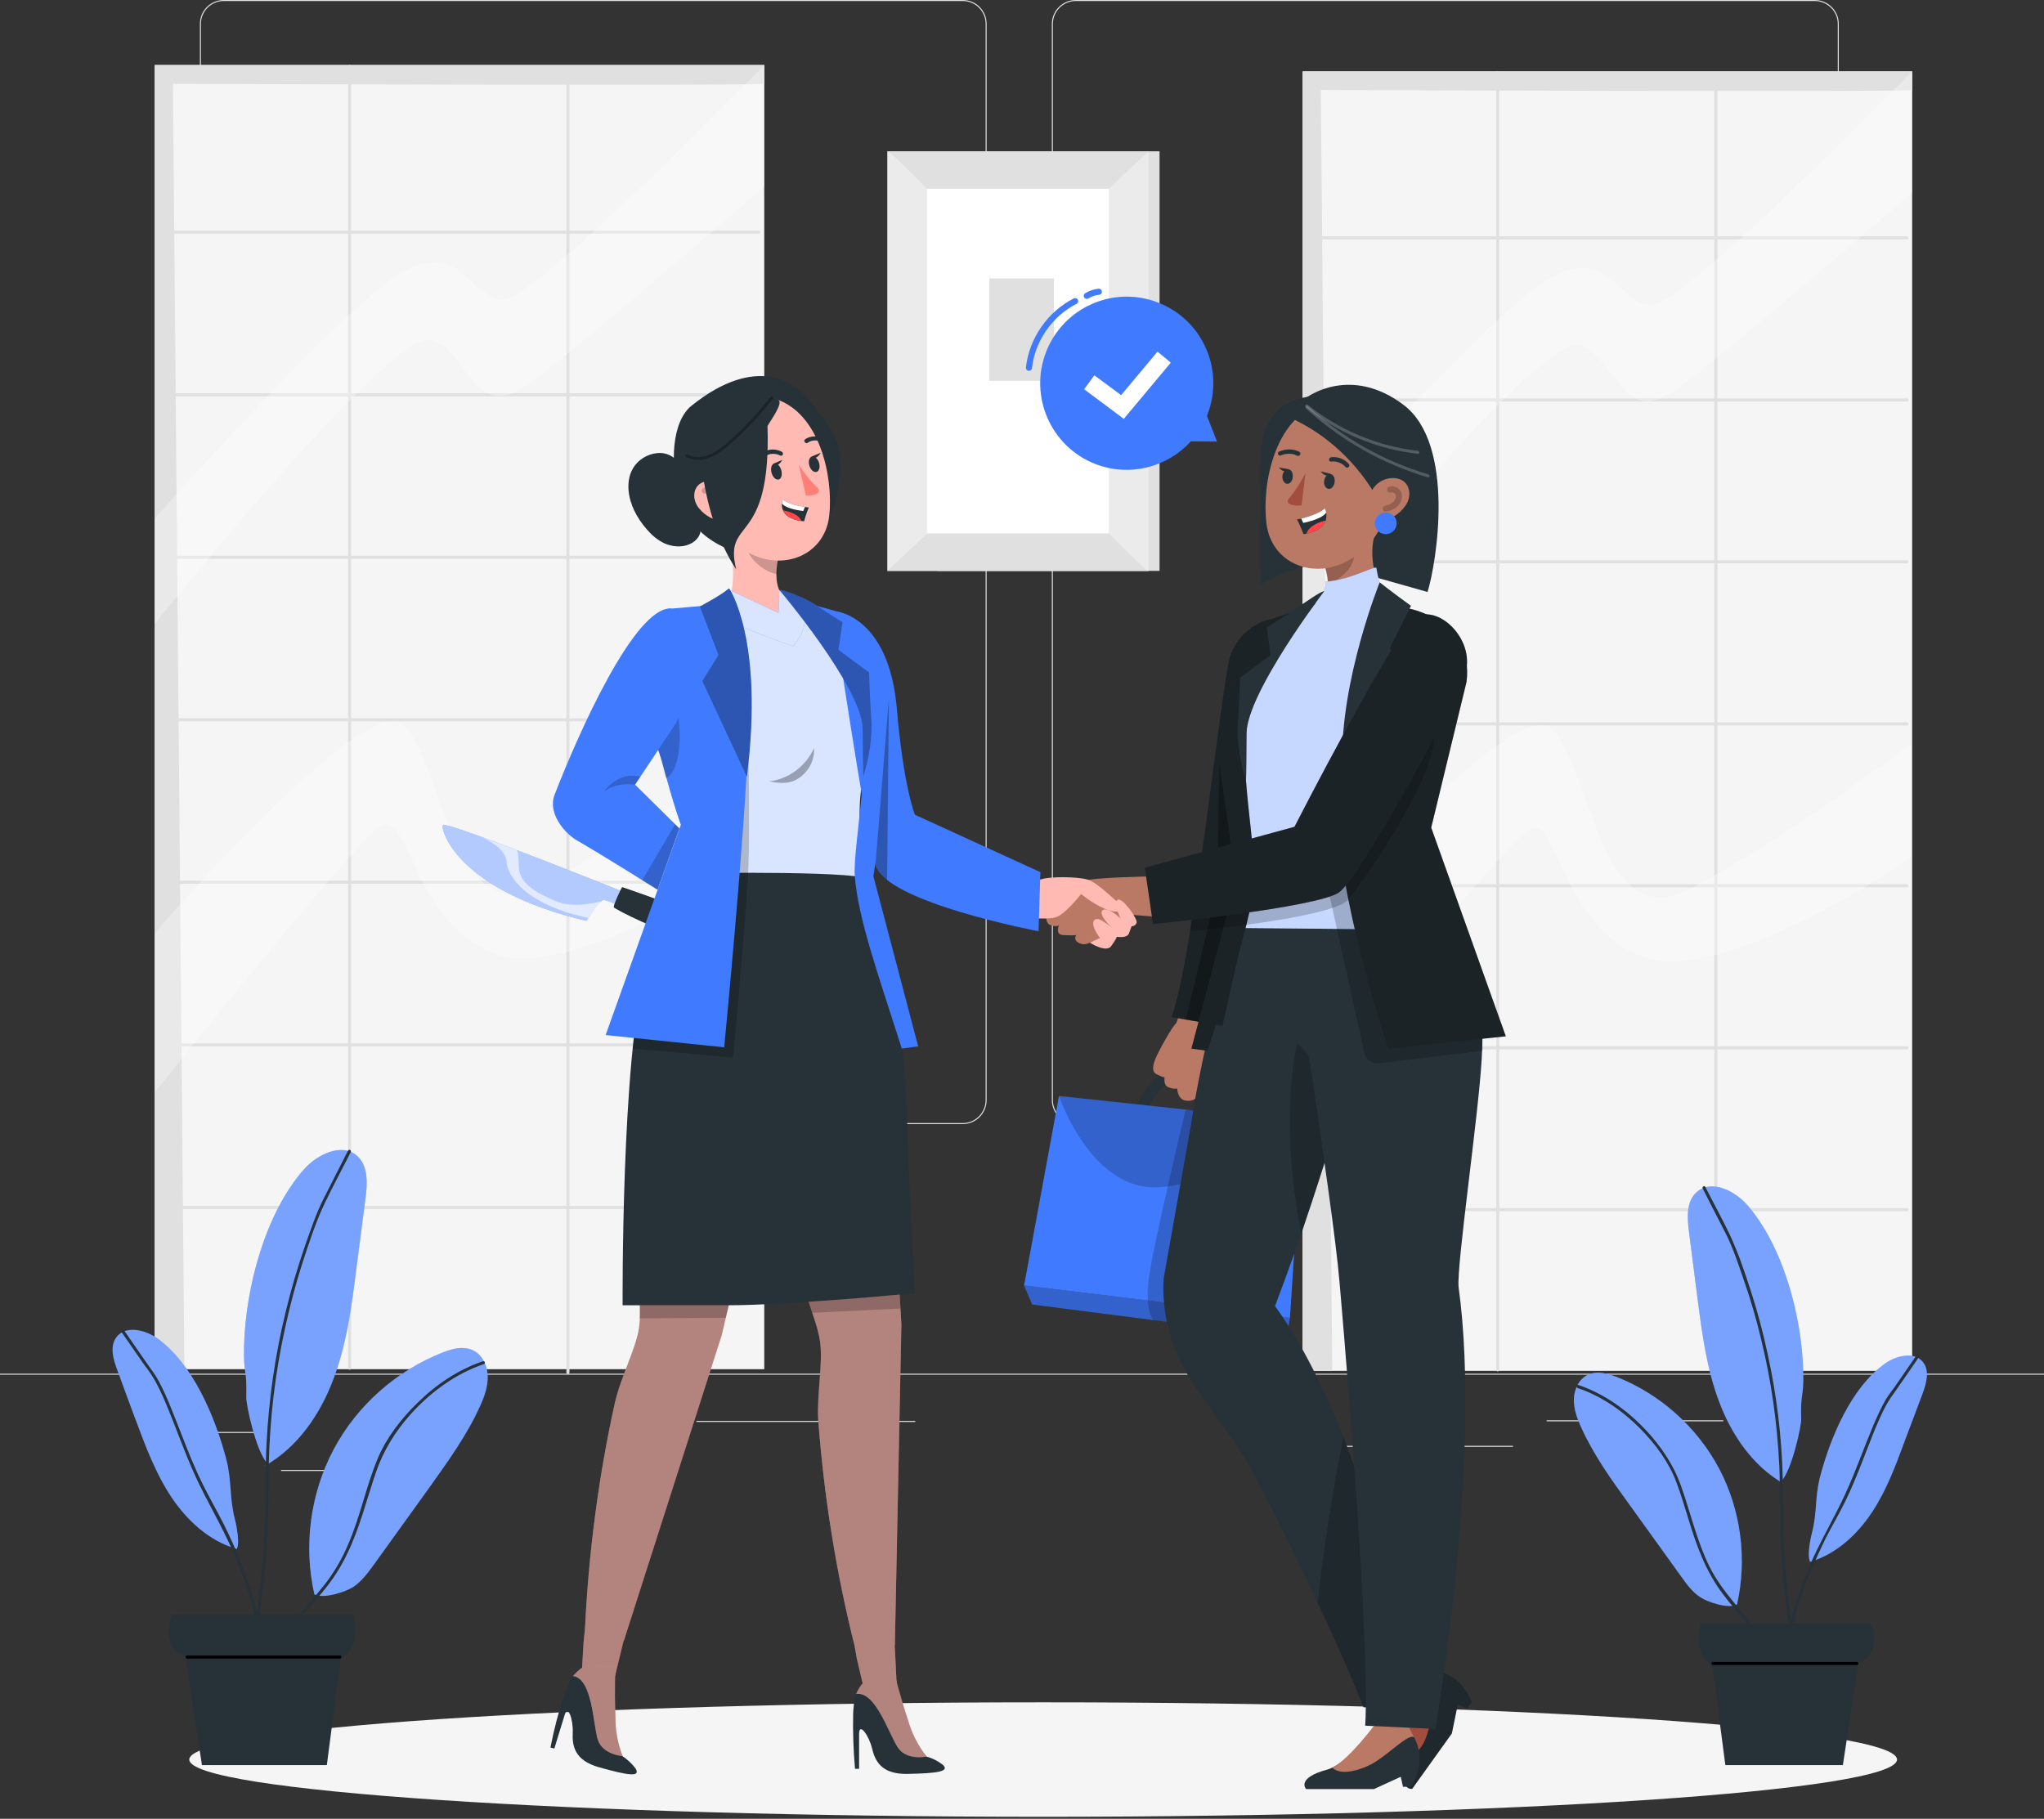 <svg width="336" height="299" viewBox="0 0 336 299" fill="none" xmlns="http://www.w3.org/2000/svg">
<rect x="0" y="0" width="336" height="299" fill="#333333" stroke="none"/>
<path fill-rule="evenodd" clip-rule="evenodd" d="M298.301 184.8H176.837C174.687 184.8 172.906 183.019 172.906 180.835V3.931C172.906 1.747 174.687 0 176.837 0H298.301C300.485 0 302.266 1.747 302.266 3.931V180.835C302.266 183.019 300.485 184.8 298.301 184.8ZM176.837 0.168C174.788 0.168 173.074 1.848 173.074 3.931V180.835C173.074 182.918 174.788 184.632 176.837 184.632H298.301C300.385 184.632 302.098 182.918 302.098 180.835V3.931C302.098 1.848 300.385 0.168 298.301 0.168H176.837Z" fill="#E0E0E0"/>
<path fill-rule="evenodd" clip-rule="evenodd" d="M158.258 184.8H36.794C34.609 184.8 32.862 183.019 32.862 180.835V3.931C32.862 1.747 34.609 0 36.794 0H158.258C160.442 0 162.189 1.747 162.189 3.931V180.835C162.189 183.019 160.442 184.8 158.258 184.8ZM36.794 0.168C34.71 0.168 33.03 1.848 33.03 3.931V180.835C33.03 182.918 34.71 184.632 36.794 184.632H158.258C160.341 184.632 162.021 182.918 162.021 180.835V3.931C162.021 1.848 160.341 0.168 158.258 0.168H36.794Z" fill="#E0E0E0"/>
<path d="M336 226H0V225.832H336V226Z" fill="#E0E0E0"/>
<path d="M34.709 235.41H45.528V235.578H34.709V235.41Z" fill="#E0E0E0"/>
<path d="M114.476 233.594H150.461V233.762H114.476V233.594Z" fill="#E0E0E0"/>
<path d="M46.2 241.656H70.56V241.824H46.2V241.656Z" fill="#E0E0E0"/>
<path d="M254.251 233.492H283.281V233.66H254.251V233.492Z" fill="#E0E0E0"/>
<path d="M289.263 233.492H293.53V233.66H289.263V233.492Z" fill="#E0E0E0"/>
<path d="M212.486 237.691H248.707V237.859H212.486V237.691Z" fill="#E0E0E0"/>
<path d="M190.612 93.852H154.056V24.871H190.612V93.852Z" fill="#E0E0E0"/>
<path d="M188.832 93.852H145.857V24.871H188.832V93.852Z" fill="#EBEBEB"/>
<path d="M182.28 31.02V87.703H152.376V31.02H182.28Z" fill="white"/>
<path d="M145.857 24.871C146.395 24.871 152.376 31.02 152.376 31.02H182.28L188.832 24.871H145.857Z" fill="#E0E0E0"/>
<path d="M188.832 93.852C188.294 93.852 182.313 87.703 182.313 87.703H152.409L145.857 93.852H188.832Z" fill="#E0E0E0"/>
<path d="M173.242 62.607H162.624V45.773H173.242V62.607Z" fill="#E0E0E0"/>
<path d="M314.328 225.367H214.133V11.738H314.328V225.367Z" fill="#F5F5F5"/>
<path d="M245.952 11.975C245.952 39.773 245.952 67.583 245.952 95.403C245.952 123.067 245.952 150.731 245.952 178.395C245.952 193.986 245.952 209.587 245.952 225.2C245.952 225.536 246.456 225.536 246.456 225.2C246.456 197.402 246.456 169.592 246.456 141.771C246.456 114.107 246.456 86.444 246.456 58.779C246.456 43.189 246.456 27.587 246.456 11.975C246.456 11.639 245.952 11.639 245.952 11.975Z" fill="#E0E0E0"/>
<path d="M281.803 12.104C281.803 39.969 281.803 67.846 281.803 95.734C281.803 123.488 281.803 151.23 281.803 178.961C281.803 194.619 281.803 210.276 281.803 225.934C281.803 226.236 282.307 226.236 282.307 225.934C282.307 198.046 282.307 170.158 282.307 142.27C282.307 114.516 282.307 86.774 282.307 59.043C282.307 43.385 282.307 27.739 282.307 12.104C282.307 11.768 281.803 11.768 281.803 12.104Z" fill="#E0E0E0"/>
<path d="M214.604 39.356C227.461 39.356 240.308 39.356 253.143 39.356C266.001 39.356 278.847 39.356 291.682 39.356C298.962 39.356 306.231 39.356 313.489 39.356C313.791 39.356 313.791 38.852 313.489 38.852C300.631 38.852 287.785 38.852 274.949 38.852C262.092 38.852 249.245 38.852 236.41 38.852C229.153 38.852 221.884 38.852 214.604 38.852C214.301 38.852 214.301 39.356 214.604 39.356Z" fill="#E0E0E0"/>
<path d="M214.604 66.004C227.461 66.004 240.308 66.004 253.143 66.004C266.001 66.004 278.847 66.004 291.682 66.004C298.962 66.004 306.231 66.004 313.489 66.004C313.791 66.004 313.791 65.5 313.489 65.5C300.631 65.5 287.785 65.5 274.949 65.5C262.092 65.5 249.245 65.5 236.41 65.5C229.153 65.5 221.884 65.5 214.604 65.5C214.301 65.5 214.301 66.004 214.604 66.004Z" fill="#E0E0E0"/>
<path d="M214.604 92.609C227.461 92.609 240.308 92.609 253.143 92.609C266.001 92.609 278.847 92.609 291.682 92.609C298.962 92.609 306.231 92.609 313.489 92.609C313.791 92.609 313.791 92.106 313.489 92.106C300.631 92.106 287.785 92.106 274.949 92.106C262.092 92.106 249.245 92.106 236.41 92.106C229.153 92.106 221.884 92.106 214.604 92.106C214.301 92.106 214.301 92.609 214.604 92.609Z" fill="#E0E0E0"/>
<path d="M214.604 119.254C227.461 119.254 240.308 119.254 253.143 119.254C266.001 119.254 278.847 119.254 291.682 119.254C298.962 119.254 306.231 119.254 313.489 119.254C313.791 119.254 313.791 118.75 313.489 118.75C300.631 118.75 287.785 118.75 274.949 118.75C262.092 118.75 249.245 118.75 236.41 118.75C229.153 118.75 221.884 118.75 214.604 118.75C214.301 118.75 214.301 119.254 214.604 119.254Z" fill="#E0E0E0"/>
<path d="M214.604 145.871C227.461 145.871 240.308 145.871 253.143 145.871C266.001 145.871 278.847 145.871 291.682 145.871C298.962 145.871 306.231 145.871 313.489 145.871C313.791 145.871 313.791 145.367 313.489 145.367C300.631 145.367 287.785 145.367 274.949 145.367C262.092 145.367 249.245 145.367 236.41 145.367C229.153 145.367 221.884 145.367 214.604 145.367C214.301 145.367 214.301 145.871 214.604 145.871Z" fill="#E0E0E0"/>
<path d="M214.604 172.516C227.461 172.516 240.308 172.516 253.143 172.516C266.001 172.516 278.847 172.516 291.682 172.516C298.962 172.516 306.231 172.516 313.489 172.516C313.791 172.516 313.791 172.012 313.489 172.012C300.631 172.012 287.785 172.012 274.949 172.012C262.092 172.012 249.245 172.012 236.41 172.012C229.153 172.012 221.884 172.012 214.604 172.012C214.301 172.012 214.301 172.516 214.604 172.516Z" fill="#E0E0E0"/>
<path d="M214.604 199.121C227.461 199.121 240.308 199.121 253.143 199.121C266.001 199.121 278.847 199.121 291.682 199.121C298.962 199.121 306.231 199.121 313.489 199.121C313.791 199.121 313.791 198.617 313.489 198.617C300.631 198.617 287.785 198.617 274.949 198.617C262.092 198.617 249.245 198.617 236.41 198.617C229.153 198.617 221.884 198.617 214.604 198.617C214.301 198.617 214.301 199.121 214.604 199.121Z" fill="#E0E0E0"/>
<path d="M219.005 225.367L217.123 14.796C217.123 14.796 314.328 15.165 314.328 14.796C314.328 12.847 314.328 11.738 314.328 11.738H214.133V225.367H219.005Z" fill="#E0E0E0"/>
<path opacity="0.3" d="M314.328 11.738C314.328 11.738 277.133 49.874 271.555 50.109C266.011 50.345 264.23 39.19 253.445 46.581C242.626 53.974 214.133 86.028 214.133 86.028V103.265C214.133 103.265 253.243 54.612 259.627 56.762C266.011 58.913 266.616 70.538 275.654 63.953C284.693 57.367 314.328 31.663 314.328 31.663V11.738Z" fill="white"/>
<path opacity="0.3" d="M214.133 153.932C214.133 153.932 248.64 114.083 254.99 119.761C261.307 125.473 262.954 153.395 277.099 146.439C291.245 139.484 314.126 122.315 314.126 122.315V141.063C314.126 141.063 283.416 162.265 270.01 157.292C256.637 152.319 255.965 133.638 251.395 136.359C246.826 139.115 214.133 180.039 214.133 180.039V153.932Z" fill="white"/>
<path d="M125.63 225.093H25.435V10.691H125.63V225.093Z" fill="#F5F5F5"/>
<path d="M57.22 10.924C57.22 38.834 57.22 66.745 57.22 94.655C57.22 122.409 57.22 150.173 57.22 177.949C57.22 193.607 57.22 209.265 57.22 224.922C57.22 225.258 57.724 225.258 57.724 224.922C57.724 197.012 57.724 169.101 57.724 141.191C57.724 113.437 57.724 85.673 57.724 57.897C57.724 42.239 57.724 26.581 57.724 10.924C57.724 10.588 57.22 10.588 57.22 10.924Z" fill="#E0E0E0"/>
<path d="M93.106 11.061C93.106 39.038 93.106 67.016 93.106 94.993C93.106 122.837 93.106 150.68 93.106 178.523C93.106 194.225 93.106 209.928 93.106 225.63C93.106 225.966 93.609 225.966 93.609 225.63C93.609 197.653 93.609 169.675 93.609 141.697C93.609 113.854 93.609 86.011 93.609 58.168C93.609 42.465 93.609 26.763 93.609 11.061C93.609 10.725 93.106 10.725 93.106 11.061Z" fill="#E0E0E0"/>
<path d="M25.906 38.414C38.742 38.414 51.588 38.414 64.445 38.414C77.281 38.414 90.127 38.414 102.985 38.414C110.242 38.414 117.5 38.414 124.757 38.414C125.093 38.414 125.093 37.91 124.757 37.91C111.922 37.91 99.076 37.91 86.218 37.91C73.383 37.91 60.537 37.91 47.679 37.91C40.422 37.91 33.164 37.91 25.906 37.91C25.57 37.91 25.57 38.414 25.906 38.414Z" fill="#E0E0E0"/>
<path d="M25.906 65.156C38.742 65.156 51.588 65.156 64.445 65.156C77.281 65.156 90.127 65.156 102.985 65.156C110.242 65.156 117.5 65.156 124.757 65.156C125.093 65.156 125.093 64.652 124.757 64.652C111.922 64.652 99.076 64.652 86.218 64.652C73.383 64.652 60.537 64.652 47.679 64.652C40.422 64.652 33.164 64.652 25.906 64.652C25.57 64.652 25.57 65.156 25.906 65.156Z" fill="#E0E0E0"/>
<path d="M25.906 91.871C38.742 91.871 51.588 91.871 64.445 91.871C77.281 91.871 90.127 91.871 102.985 91.871C110.242 91.871 117.5 91.871 124.757 91.871C125.093 91.871 125.093 91.367 124.757 91.367C111.922 91.367 99.076 91.367 86.218 91.367C73.383 91.367 60.537 91.367 47.679 91.367C40.422 91.367 33.164 91.367 25.906 91.367C25.57 91.367 25.57 91.871 25.906 91.871Z" fill="#E0E0E0"/>
<path d="M25.906 118.586C38.742 118.586 51.588 118.586 64.445 118.586C77.281 118.586 90.127 118.586 102.985 118.586C110.242 118.586 117.5 118.586 124.757 118.586C125.093 118.586 125.093 118.082 124.757 118.082C111.922 118.082 99.076 118.082 86.218 118.082C73.383 118.082 60.537 118.082 47.679 118.082C40.422 118.082 33.164 118.082 25.906 118.082C25.57 118.082 25.57 118.586 25.906 118.586Z" fill="#E0E0E0"/>
<path d="M25.906 145.289C38.742 145.289 51.588 145.289 64.445 145.289C77.281 145.289 90.127 145.289 102.985 145.289C110.242 145.289 117.5 145.289 124.757 145.289C125.093 145.289 125.093 144.785 124.757 144.785C111.922 144.785 99.076 144.785 86.218 144.785C73.383 144.785 60.537 144.785 47.679 144.785C40.422 144.785 33.164 144.785 25.906 144.785C25.57 144.785 25.57 145.289 25.906 145.289Z" fill="#E0E0E0"/>
<path d="M25.906 172.035C38.742 172.035 51.588 172.035 64.445 172.035C77.281 172.035 90.127 172.035 102.985 172.035C110.242 172.035 117.5 172.035 124.757 172.035C125.093 172.035 125.093 171.531 124.757 171.531C111.922 171.531 99.076 171.531 86.218 171.531C73.383 171.531 60.537 171.531 47.679 171.531C40.422 171.531 33.164 171.531 25.906 171.531C25.57 171.531 25.57 172.035 25.906 172.035Z" fill="#E0E0E0"/>
<path d="M25.906 198.75C38.742 198.75 51.588 198.75 64.445 198.75C77.281 198.75 90.127 198.75 102.985 198.75C110.242 198.75 117.5 198.75 124.757 198.75C125.093 198.75 125.093 198.246 124.757 198.246C111.922 198.246 99.076 198.246 86.218 198.246C73.383 198.246 60.537 198.246 47.679 198.246C40.422 198.246 33.164 198.246 25.906 198.246C25.57 198.246 25.57 198.75 25.906 198.75Z" fill="#E0E0E0"/>
<path d="M30.307 225.093L28.425 13.783C28.425 13.783 125.63 14.152 125.63 13.749C125.63 11.8 125.63 10.691 125.63 10.691H25.435V225.093H30.307Z" fill="#E0E0E0"/>
<path opacity="0.3" d="M125.63 10.691C125.63 10.691 88.401 48.995 82.823 49.231C77.279 49.432 75.532 38.243 64.713 45.669C53.894 53.095 25.435 85.25 25.435 85.25V102.554C25.435 102.554 64.545 53.733 70.895 55.883C77.279 58.034 77.918 69.693 86.956 63.107C95.995 56.488 125.63 30.683 125.63 30.683V10.691Z" fill="white"/>
<path opacity="0.3" d="M25.435 153.389C25.435 153.389 59.908 113.405 66.259 119.117C72.609 124.829 74.222 152.852 88.367 145.863C102.513 138.908 125.428 121.671 125.428 121.671V140.487C125.428 140.487 94.684 161.756 81.311 156.783C67.939 151.776 67.233 133.028 62.663 135.783C58.094 138.504 25.435 179.597 25.435 179.597V153.389Z" fill="white"/>
<path d="M311.842 289.267C311.842 294.442 249.01 298.675 171.495 298.675C93.98 298.675 31.114 294.442 31.114 289.267C31.114 284.093 93.98 279.859 171.495 279.859C249.01 279.859 311.842 284.093 311.842 289.267Z" fill="#F5F5F5"/>
<path d="M297.696 256.716C297.596 256.952 297.26 256.481 297.36 254.969C297.428 254.096 297.596 252.987 297.831 252.113C298.738 248.652 298.301 246.3 299.175 242.84C300.888 236.288 304.316 228.123 309.826 224.192C311.741 222.814 314.799 222.108 316.176 224.024C317.218 225.435 316.647 227.417 316.042 229.097C315.079 231.673 314.104 234.26 313.119 236.859C311.607 240.958 310.095 245.057 307.676 248.686C305.256 252.315 301.863 255.44 297.696 256.716Z" fill="#407BFF"/>
<g opacity="0.3">
<path d="M297.696 256.716C297.596 256.952 297.26 256.481 297.36 254.969C297.428 254.096 297.596 252.987 297.831 252.113C298.738 248.652 298.301 246.3 299.175 242.84C300.888 236.288 304.316 228.123 309.826 224.192C311.741 222.814 314.799 222.108 316.176 224.024C317.218 225.435 316.647 227.417 316.042 229.097C315.079 231.673 314.104 234.26 313.119 236.859C311.607 240.958 310.095 245.057 307.676 248.686C305.256 252.315 301.863 255.44 297.696 256.716Z" fill="white"/>
</g>
<path d="M294.57 267.974C295.209 264.849 296.25 261.792 297.426 258.868C298.266 256.819 299.174 254.803 300.148 252.82C301.19 250.804 302.332 248.856 303.34 246.806C305.087 243.211 306.431 239.448 307.91 235.718C308.548 234.139 309.22 232.56 310.026 231.048C310.53 230.14 311.135 229.3 311.74 228.46C312.95 226.747 314.126 225 315.335 223.252C315.503 222.984 315.066 222.748 314.898 223.017C313.801 224.608 312.703 226.198 311.606 227.788C311.102 228.528 310.53 229.2 310.06 229.972C309.254 231.316 308.615 232.795 307.977 234.24C306.398 238.003 305.054 241.867 303.34 245.596C301.492 249.595 299.207 253.392 297.46 257.457C296.049 260.817 294.806 264.278 294.1 267.84C294.033 268.142 294.537 268.276 294.57 267.974Z" fill="#263238"/>
<path d="M285.533 263.778C287.246 256.285 286.171 248.187 282.576 241.4C278.947 234.579 272.866 229.169 265.709 226.347C264.264 225.809 262.618 225.339 261.173 225.944C259.661 226.549 258.787 228.262 258.72 229.942C258.653 231.589 259.258 233.201 259.93 234.68C261.979 239.216 264.902 243.282 267.826 247.314C270.67 251.278 273.515 255.232 276.36 259.174C277.267 260.451 278.208 261.728 279.485 262.568C280.795 263.441 284.189 264.517 285.533 263.778Z" fill="#407BFF"/>
<g opacity="0.3">
<path d="M285.533 263.778C287.246 256.285 286.171 248.187 282.576 241.4C278.947 234.579 272.866 229.169 265.709 226.347C264.264 225.809 262.618 225.339 261.173 225.944C259.661 226.549 258.787 228.262 258.72 229.942C258.653 231.589 259.258 233.201 259.93 234.68C261.979 239.216 264.902 243.282 267.826 247.314C270.67 251.278 273.515 255.232 276.36 259.174C277.267 260.451 278.208 261.728 279.485 262.568C280.795 263.441 284.189 264.517 285.533 263.778Z" fill="white"/>
</g>
<path d="M292.824 243.513C294.571 241.598 296.117 234.475 296.083 233.299C295.949 228.561 296.554 230.006 296.419 225.268C296.15 216.263 293.126 204.806 287.146 198.019C285.062 195.7 281.333 193.886 278.947 195.935C277.166 197.447 277.334 200.203 277.637 202.521C278.107 206.195 278.578 209.857 279.048 213.508C279.787 219.254 280.56 225.067 282.61 230.476C284.659 235.919 288.12 240.993 293.16 243.883" fill="#407BFF"/>
<g opacity="0.3">
<path d="M292.824 243.513C294.571 241.598 296.117 234.475 296.083 233.299C295.949 228.561 296.554 230.006 296.419 225.268C296.15 216.263 293.126 204.806 287.146 198.019C285.062 195.7 281.333 193.886 278.947 195.935C277.166 197.447 277.334 200.203 277.637 202.521C278.107 206.195 278.578 209.857 279.048 213.508C279.787 219.254 280.56 225.067 282.61 230.476C284.659 235.919 288.12 240.993 293.16 243.883" fill="white"/>
</g>
<path d="M292.488 281.378C293.899 277.077 292.051 272.541 289.531 269.013C286.709 265.116 283.181 261.89 280.997 257.522C278.88 253.221 277.872 248.551 276.259 244.082C275.05 240.756 273.067 237.832 270.682 235.245C267.59 231.919 263.794 229.164 259.459 227.685C259.157 227.584 259.022 228.088 259.325 228.189C263.256 229.5 266.75 231.952 269.64 234.876C272.126 237.396 274.344 240.386 275.587 243.712C277.099 247.778 278.04 252.012 279.754 255.976C280.661 258.127 281.803 260.176 283.214 262.058C284.491 263.772 285.902 265.317 287.28 266.964C290.539 270.861 293.698 276.002 292.018 281.244C291.917 281.58 292.387 281.714 292.488 281.378Z" fill="#263238"/>
<path d="M296.319 282.758C295.781 276.442 294.841 270.125 294.101 263.808C293.732 260.515 293.429 257.189 293.228 253.829C293.06 250.301 293.161 246.739 293.06 243.178C292.892 236.222 292.052 229.267 290.54 222.447C289.801 218.975 288.882 215.547 287.785 212.165C286.777 209.04 285.701 205.848 284.29 202.858C283.047 200.27 281.636 197.717 280.325 195.13C280.191 194.827 279.754 195.096 279.889 195.365C281.143 197.851 282.409 200.326 283.685 202.79C284.861 205.109 285.701 207.662 286.541 210.115C287.706 213.408 288.692 216.757 289.498 220.162C291.178 227.016 292.153 234.005 292.489 241.027C292.657 244.589 292.522 248.117 292.657 251.678C292.757 255.038 293.026 258.398 293.362 261.725C294.101 268.747 295.244 275.736 295.815 282.758C295.849 283.094 296.353 283.094 296.319 282.758Z" fill="#263238"/>
<path d="M279.519 266.863H307.541C307.541 266.863 309.591 271.97 305.492 273.415L302.938 290.182H283.618L281.468 273.718C281.468 273.718 278.276 272.407 279.519 266.863Z" fill="#263238"/>
<path d="M305.223 273.219C297.338 273.219 289.453 273.219 281.569 273.219C281.266 273.219 281.266 273.723 281.569 273.723C289.453 273.723 297.338 273.723 305.223 273.723C305.559 273.723 305.559 273.219 305.223 273.219Z" fill="black"/>
<path d="M38.774 254.599C38.875 254.868 39.245 254.33 39.11 252.785C39.043 251.81 38.842 250.634 38.606 249.727C37.666 246.065 38.136 243.545 37.195 239.882C35.347 232.893 31.718 224.225 25.872 220.025C23.822 218.58 20.597 217.841 19.118 219.857C18.009 221.369 18.614 223.485 19.286 225.233C20.294 228.01 21.314 230.777 22.344 233.532C23.957 237.866 25.603 242.234 28.157 246.098C30.71 249.929 34.339 253.289 38.774 254.599Z" fill="#407BFF"/>
<g opacity="0.3">
<path d="M38.774 254.599C38.875 254.868 39.245 254.33 39.11 252.785C39.043 251.81 38.842 250.634 38.606 249.727C37.666 246.065 38.136 243.545 37.195 239.882C35.347 232.893 31.718 224.225 25.872 220.025C23.822 218.58 20.597 217.841 19.118 219.857C18.009 221.369 18.614 223.485 19.286 225.233C20.294 228.01 21.314 230.777 22.344 233.532C23.957 237.866 25.603 242.234 28.157 246.098C30.71 249.929 34.339 253.289 38.774 254.599Z" fill="white"/>
</g>
<path d="M42.572 266.425C41.9 263.032 40.757 259.772 39.48 256.58C38.652 254.52 37.745 252.504 36.759 250.532C35.65 248.315 34.373 246.164 33.298 243.947C31.349 240.016 29.904 235.883 28.258 231.817C27.62 230.204 26.914 228.592 26.108 227.08C25.57 226.072 24.898 225.198 24.26 224.291C22.983 222.476 21.74 220.628 20.463 218.814C20.295 218.545 19.858 218.78 20.026 219.049C21.191 220.729 22.345 222.398 23.487 224.056C23.991 224.761 24.529 225.433 24.999 226.172C25.973 227.718 26.712 229.398 27.418 231.078C28.997 234.875 30.341 238.772 32.055 242.536C34.004 246.836 36.49 250.835 38.338 255.203C39.917 258.832 41.295 262.662 42.068 266.56C42.135 266.896 42.639 266.761 42.572 266.425Z" fill="#263238"/>
<path d="M51.676 262.092C49.862 254.129 51.004 245.527 54.834 238.303C58.665 231.079 65.15 225.334 72.777 222.343C74.289 221.739 76.036 221.268 77.548 221.907C79.194 222.545 80.102 224.393 80.169 226.14C80.236 227.887 79.631 229.601 78.892 231.214C76.708 236.019 73.583 240.319 70.526 244.62C67.502 248.831 64.478 253.031 61.454 257.22C60.479 258.564 59.471 259.942 58.127 260.849C56.75 261.756 53.121 262.899 51.676 262.092Z" fill="#407BFF"/>
<g opacity="0.3">
<path d="M51.676 262.092C49.862 254.129 51.004 245.527 54.834 238.303C58.665 231.079 65.15 225.334 72.777 222.343C74.289 221.739 76.036 221.268 77.548 221.907C79.194 222.545 80.102 224.393 80.169 226.14C80.236 227.887 79.631 229.601 78.892 231.214C76.708 236.019 73.583 240.319 70.526 244.62C67.502 248.831 64.478 253.031 61.454 257.22C60.479 258.564 59.471 259.942 58.127 260.849C56.75 261.756 53.121 262.899 51.676 262.092Z" fill="white"/>
</g>
<path d="M43.949 240.588C42.067 238.539 40.454 230.979 40.488 229.702C40.622 224.696 39.984 226.241 40.118 221.201C40.387 211.592 43.613 199.428 49.963 192.238C52.181 189.752 56.145 187.836 58.666 189.987C60.547 191.633 60.413 194.556 60.077 197.043C59.584 200.918 59.08 204.804 58.565 208.702C57.792 214.817 56.986 220.966 54.801 226.745C52.617 232.524 48.955 237.9 43.579 240.958" fill="#407BFF"/>
<g opacity="0.3">
<path d="M43.949 240.588C42.067 238.539 40.454 230.979 40.488 229.702C40.622 224.696 39.984 226.241 40.118 221.201C40.387 211.592 43.613 199.428 49.963 192.238C52.181 189.752 56.145 187.836 58.666 189.987C60.547 191.633 60.413 194.556 60.077 197.043C59.584 200.918 59.08 204.804 58.565 208.702C57.792 214.817 56.986 220.966 54.801 226.745C52.617 232.524 48.955 237.9 43.579 240.958" fill="white"/>
</g>
<path d="M44.79 280.706C43.244 275.901 45.596 270.928 48.486 267.165C49.998 265.149 51.745 263.335 53.29 261.386C54.769 259.571 56.012 257.656 57.02 255.54C59.137 251.239 60.246 246.568 61.791 242.066C63.034 238.437 64.983 235.312 67.537 232.456C70.796 228.861 74.862 225.837 79.532 224.258C79.834 224.157 79.7 223.687 79.398 223.788C75.298 225.165 71.636 227.652 68.578 230.676C65.89 233.296 63.505 236.388 62.06 239.848C60.178 244.384 59.238 249.256 57.289 253.759C56.247 256.245 54.903 258.564 53.223 260.68C51.644 262.663 49.93 264.511 48.351 266.493C45.26 270.492 42.639 275.7 44.319 280.84C44.42 281.143 44.89 281.008 44.79 280.706Z" fill="#263238"/>
<path d="M40.722 282.284C41.293 275.631 42.301 269.046 43.074 262.427C43.477 258.966 43.813 255.505 43.981 252.044C44.183 248.281 44.115 244.518 44.183 240.755C44.351 233.262 45.224 225.769 46.837 218.444C47.621 214.815 48.573 211.231 49.693 207.692C50.802 204.332 51.911 200.838 53.456 197.646C54.8 194.857 56.279 192.135 57.656 189.414C57.824 189.111 57.387 188.876 57.219 189.145C55.875 191.788 54.531 194.431 53.187 197.075C51.978 199.46 51.104 202.115 50.197 204.635C48.943 208.241 47.867 211.903 46.971 215.622C45.224 222.745 44.183 230.036 43.813 237.361C43.611 241.225 43.712 245.089 43.611 248.953C43.511 252.515 43.242 256.076 42.872 259.604C42.099 267.198 40.856 274.691 40.218 282.284C40.218 282.62 40.722 282.62 40.722 282.284Z" fill="#263238"/>
<path d="M58.094 265.418H28.291C28.291 265.418 26.107 270.828 30.475 272.373L33.197 290.181H53.726L56.011 272.676C56.011 272.676 59.405 271.264 58.094 265.418Z" fill="#263238"/>
<path d="M30.743 272.672C39.121 272.672 47.499 272.672 55.876 272.672C56.212 272.672 56.212 272.168 55.876 272.168C47.499 272.168 39.121 272.168 30.743 272.168C30.441 272.168 30.441 272.672 30.743 272.672Z" fill="black"/>
<path d="M190.379 49.741C183.054 46.885 174.822 50.514 171.966 57.839C169.11 65.163 172.739 73.429 180.063 76.285C185.742 78.469 191.924 76.789 195.755 72.555L200.055 72.589L198.409 68.389C198.431 68.299 198.454 68.221 198.476 68.154C201.332 60.829 197.703 52.597 190.379 49.741Z" fill="#407BFF"/>
<path d="M169.143 60.461C169.647 55.858 172.603 51.591 176.736 49.508" stroke="#407BFF" stroke-linecap="round" stroke-linejoin="round"/>
<path d="M178.651 48.633C179.256 48.263 179.928 48.028 180.634 47.961" stroke="#407BFF" stroke-linecap="round" stroke-linejoin="round"/>
<path d="M184.732 68.859L178.214 63.987L179.894 61.702L184.295 64.962L190.276 57.805L192.46 59.619L184.732 68.859Z" fill="white"/>
<path d="M143.606 118.249C143.606 115.931 143.035 113.68 141.993 111.664L136.147 100.609C134.702 100.408 133.123 100.24 131.678 100.105C127.175 99.803 121.766 99.836 117.263 100.139C114.945 100.441 112.492 101.315 109.972 102.491C109.636 102.76 107.452 105.414 108.527 108.875C113.87 126.616 114.844 135.654 114.239 143.55C124.118 144.827 139.91 147.212 142.934 145.432C138.902 129.572 143.572 124.969 143.606 118.249Z" fill="#407BFF"/>
<path opacity="0.8" d="M143.606 118.249C143.606 115.931 143.035 113.68 141.993 111.664L136.147 100.609C134.702 100.408 133.123 100.24 131.678 100.105C127.175 99.803 121.766 99.836 117.263 100.139C114.945 100.441 112.492 101.315 109.972 102.491C109.636 102.76 107.452 105.414 108.527 108.875C113.87 126.616 114.844 135.654 114.239 143.55C124.118 144.827 139.91 147.212 142.934 145.432C138.902 129.572 143.572 124.969 143.606 118.249Z" fill="white"/>
<g opacity="0.3">
<path d="M126.369 128.465C129.561 128.129 132.518 125.945 133.795 122.988C133.963 124.668 133.123 126.651 131.409 127.86C129.729 129.036 128.083 128.734 126.369 128.465Z" fill="black"/>
</g>
<path d="M172.065 149.499C172.065 149.499 171.561 151.717 172.67 152.087C173.779 152.456 174.081 152.087 174.081 152.087C174.081 152.087 173.342 153.666 174.821 153.733C176.299 153.8 176.904 153.733 176.904 153.733C176.904 153.733 176.165 154.775 177.912 155.211C179.625 155.648 186.144 150.407 186.144 150.407L189.638 150.675L188.832 144.09C188.832 144.09 179.256 144.258 178.315 144.829C177.408 145.367 172.065 149.499 172.065 149.499Z" fill="#B97964"/>
<path d="M168.739 144.09C168.739 144.09 169.915 144.963 171.259 144.527C172.603 144.09 177.173 144.09 178.886 144.627C180.6 145.199 184.598 149.197 184.598 149.197C184.598 149.197 184.531 150.306 182.381 149.667C180.23 149.063 177.71 146.979 177.71 146.979C177.71 146.979 175.022 150.474 173.41 150.843C171.83 151.213 168.739 150.843 168.739 150.843V144.09Z" fill="#FFBAB3"/>
<path d="M186.01 152.289C186.01 152.289 186.715 152.256 186.85 151.651C186.984 151.046 184.531 147.451 183.691 147.921C182.885 148.358 184.229 151.012 184.229 151.012C184.229 151.012 182.045 148.896 181.238 149.668C180.432 150.408 182.986 152.726 182.986 152.726C182.986 152.726 180.566 150.408 179.861 151.281C179.189 152.155 180.802 154.171 180.802 154.171L179.155 154.977C179.155 154.977 181.877 156.724 182.683 155.515C183.523 154.339 183.59 154.003 183.59 154.003C183.59 154.003 185.237 154.305 185.573 153.465C185.875 152.659 186.01 152.289 186.01 152.289Z" fill="#FFBAB3"/>
<path d="M217.089 92.347C216.653 92.75 211.209 93.523 207.211 96.144C207.211 96.144 206.976 90.466 207.211 83.611C207.413 76.79 205.195 66.912 214.973 65.232C214.973 65.232 222.029 60.024 230.697 66.542C239.333 73.027 236.141 92.616 234.662 97.32L217.089 92.347Z" fill="#263238"/>
<path d="M217.962 69.801C217.962 69.801 211.847 79.68 211.41 82.804C209.192 84.552 207.815 80.755 208.151 75.782C208.42 71.683 210.738 67.382 214.333 65.971C219.407 63.988 217.962 69.801 217.962 69.801Z" fill="#263238"/>
<path d="M226.261 87.133L219.07 91.03L217.592 92.475C217.928 93.55 218.23 94.693 218.298 95.734C218.398 97.112 217.122 98.154 216.147 99.061C214.736 99.766 217.458 106.285 217.458 106.285L226.798 96.608C225.051 92.341 225.488 88.88 226.261 87.133Z" fill="#B97964"/>
<path opacity="0.2" d="M218.331 96.141C220.347 95.166 222.665 93.352 222.598 91.033C222.564 90.093 222.43 89.152 222.262 88.547L217.86 93.419C218.129 94.293 218.196 94.864 218.331 96.141Z" fill="black"/>
<path d="M229.352 77.052C228.075 84.243 227.672 87.3 223.64 90.761C217.525 96.003 209.058 93.348 208.184 86.057C207.378 79.471 209.595 68.854 216.954 66.401C224.211 64.015 230.629 69.862 229.352 77.052Z" fill="#B97964"/>
<path d="M219.407 79.137C219.373 79.809 218.936 80.38 218.466 80.38C217.995 80.38 217.626 79.843 217.659 79.171C217.693 78.499 218.13 77.927 218.6 77.927C219.071 77.894 219.44 78.431 219.407 79.137Z" fill="#263238"/>
<path d="M212.518 78.263C212.518 78.935 212.149 79.507 211.678 79.54C211.208 79.574 210.805 79.07 210.805 78.398C210.805 77.759 211.174 77.188 211.678 77.154C212.149 77.087 212.518 77.591 212.518 78.263Z" fill="#263238"/>
<path d="M221.423 76.885C221.355 76.885 221.255 76.852 221.187 76.784C220.179 75.642 218.869 75.877 218.869 75.877C218.667 75.911 218.499 75.81 218.466 75.609C218.466 75.407 218.6 75.239 218.768 75.172C218.835 75.172 220.482 74.869 221.725 76.281C221.859 76.415 221.826 76.65 221.691 76.784C221.624 76.852 221.535 76.885 221.423 76.885Z" fill="#263238"/>
<path d="M210.267 74.87C210.178 74.825 210.122 74.758 210.099 74.668C209.998 74.5 210.099 74.299 210.301 74.232C212.149 73.425 213.56 74.265 213.627 74.299C213.762 74.4 213.829 74.635 213.694 74.769C213.594 74.937 213.358 75.004 213.19 74.904C213.123 74.87 212.048 74.232 210.57 74.87C210.469 74.904 210.368 74.904 210.267 74.87Z" fill="#263238"/>
<path d="M211.208 68.284C212.888 65.159 219.272 62.505 226.294 65.932C236.845 70.065 230.864 87.201 227.806 83.606C227 82.631 226.294 81.69 225.723 80.75C222.262 75.206 217.256 70.804 211.208 68.284Z" fill="#263238"/>
<path d="M231.032 83.137C230.058 84.548 228.579 85.355 227.303 85.59C225.32 85.892 224.615 82.734 225.421 80.852C226.16 79.206 228.143 78.198 229.957 78.735C231.771 79.273 232.174 81.524 231.032 83.137Z" fill="#B97964"/>
<path d="M214.601 77.793C214.601 77.793 213.257 80.414 211.846 81.993C211.577 82.262 211.678 82.699 212.014 82.867C212.888 83.27 213.963 83.068 213.963 83.068L214.601 77.793Z" fill="#A24E3F"/>
<path d="M218.734 77.895L217.088 77.492C217.088 77.492 217.995 78.735 218.734 77.895Z" fill="#263238"/>
<path d="M211.914 77.158L210.234 76.856C211.007 77.83 211.679 77.46 211.914 77.158Z" fill="#263238"/>
<path opacity="0.2" d="M228.512 80.484C229.117 80.282 229.755 80.719 229.923 81.223C230.125 81.862 229.722 83.273 227.807 83.609" stroke="black" stroke-linecap="round" stroke-linejoin="round"/>
<path d="M213.191 85.392C213.695 86.233 214.267 87.812 214.267 87.812C214.423 87.789 214.58 87.767 214.737 87.745C216.82 87.308 217.627 86.434 217.929 85.561C218.063 85.09 218.063 84.653 217.996 84.284C217.929 83.847 217.795 83.578 217.795 83.578C216.82 84.452 214.905 84.989 213.897 85.258C213.46 85.359 213.191 85.392 213.191 85.392Z" fill="#263238"/>
<path d="M213.897 85.258L214.233 85.964C216.182 85.561 217.493 84.989 217.997 84.284C217.929 83.847 217.795 83.578 217.795 83.578C216.821 84.452 214.905 84.989 213.897 85.258Z" fill="white"/>
<path d="M214.737 87.743C216.821 87.306 217.627 86.432 217.929 85.559C217.224 85.727 216.384 86.029 215.712 86.499C215.174 86.869 214.905 87.306 214.737 87.743Z" fill="#FF4749"/>
<path d="M229.588 86.031C229.588 87.005 228.782 87.812 227.808 87.812C226.8 87.812 225.993 87.005 225.993 86.031C225.993 85.056 226.8 84.25 227.808 84.25C228.782 84.25 229.588 85.056 229.588 86.031Z" fill="#407BFF"/>
<g opacity="0.2">
<path d="M214.671 67.15C220.417 72.392 227.271 76.256 234.697 78.473C234.999 78.574 235.133 78.104 234.831 78.003C227.473 75.819 220.685 71.988 215.041 66.814C214.805 66.579 214.436 66.948 214.671 67.15Z" fill="white"/>
</g>
<g opacity="0.2">
<path d="M214.604 66.879C219.912 71.179 226.296 73.834 233.05 74.607C233.386 74.64 233.386 74.136 233.05 74.103C226.464 73.363 220.148 70.709 214.973 66.543C214.738 66.341 214.368 66.677 214.604 66.879Z" fill="white"/>
</g>
<path d="M168.336 211.328L169.68 214.453L211.478 219.829L212.05 216.637L168.336 211.328Z" fill="#407BFF"/>
<path opacity="0.2" d="M168.336 211.328L169.68 214.453L211.478 219.829L212.05 216.637L168.336 211.328Z" fill="black"/>
<path d="M186.883 181.557C186.883 181.557 189.436 175.509 194.14 175.812C198.811 176.114 200.457 183.338 200.457 183.338L197.836 182.935C197.836 182.935 197.635 177.492 194.308 177.357C190.982 177.189 188.798 182.028 188.798 182.028L187.219 181.524" fill="#263238"/>
<path d="M168.336 211.327L169.042 207.564L174.082 180.18L214.133 184.481L212.05 216.636L168.336 211.327Z" fill="#407BFF"/>
<path d="M193.334 168.252C192.796 168.554 190.276 173.057 189.84 174.3C189.403 175.509 189.47 176.249 190.041 176.551C190.612 176.853 191.251 177.122 191.385 177.089C191.553 177.055 191.083 178.332 192.057 178.735C193.065 179.138 193.502 178.937 193.502 178.937C193.502 178.937 193.569 180.684 194.812 180.919C196.056 181.154 196.459 180.549 196.66 180.583C196.862 180.617 197.534 178.466 197.534 178.466L199.248 180.281C199.248 180.281 199.752 179.541 200.155 178.298C200.558 177.021 199.886 173.796 199.886 173.796L198.744 170.973L198.979 166.605C198.979 166.605 193.804 166.874 193.771 167.009C193.771 167.143 193.334 168.252 193.334 168.252Z" fill="#B97964"/>
<path opacity="0.2" d="M174.081 180.18C174.081 180.18 179.423 196.072 190.713 195.165C202.003 194.258 214.132 184.481 214.132 184.481" fill="black"/>
<path opacity="0.2" d="M194.913 182.395C194.913 182.395 189.235 206.015 188.765 210.753C188.294 215.491 189.537 217.003 189.537 217.003L201.331 218.817L204.657 183.335L194.913 182.395Z" fill="black"/>
<path d="M241.953 279.801L241.18 280.876L239.635 280.204L238.66 284.975L232.142 294.081C232.142 294.081 229.655 294.484 231.604 289.31C231.694 289.086 231.761 288.828 231.806 288.537C232.377 285.446 231.1 279.499 231.1 279.499L234.695 274.492C234.695 274.492 235.065 274.492 235.703 274.593C237.182 274.862 240.139 275.567 241.953 279.801Z" fill="#263238"/>
<path opacity="0.2" d="M241.953 279.801L241.18 280.876L239.635 280.204L238.66 284.975L232.142 294.081C232.142 294.081 229.655 294.484 231.604 289.31C231.694 289.086 231.761 288.828 231.806 288.537C232.377 285.446 231.1 279.499 231.1 279.499L234.695 274.492C234.695 274.492 235.065 274.492 235.703 274.593C237.182 274.862 240.139 275.567 241.953 279.801Z" fill="black"/>
<path d="M235.704 274.595C235.704 274.617 235.704 274.628 235.704 274.628C234.528 274.763 235.569 280.071 235.099 283.062C234.662 285.75 233.486 288.27 231.806 288.539C232.377 285.447 230.294 278.391 230.294 278.391L233.184 274.359C233.184 274.359 235.065 274.494 235.704 274.595Z" fill="#A24E3F"/>
<path d="M231.974 293.747H230.63L230.261 292.101L225.859 294.117H214.704C214.704 294.117 212.957 292.302 218.266 290.891C218.49 290.824 218.736 290.723 219.005 290.589C221.827 289.245 225.859 284.742 225.859 284.742H231.974C231.974 284.742 232.176 285.045 232.478 285.616C233.15 286.96 234.293 289.816 231.974 293.747Z" fill="#263238"/>
<path d="M232.478 285.618C232.478 285.64 232.478 285.651 232.478 285.651C231.672 284.744 228.01 288.709 225.322 290.086C222.902 291.296 220.214 291.8 219.005 290.59C221.827 289.246 226.33 283.098 226.33 283.098L231.235 283.266C231.235 283.266 232.176 285.046 232.478 285.618Z" fill="#B97964"/>
<path d="M220.819 236.223C217.762 228.495 214.066 220.901 209.597 214.719C227.842 166.301 227.27 144.663 227.27 144.663L205.296 144.629L202.944 152.727C202.944 152.727 197.467 172.887 195.854 184.479L191.285 210.183V210.25C190.982 215.592 192.259 220.901 194.981 225.605C197.971 230.746 203.246 236.827 206.136 242.371C209.966 249.663 213.562 256.987 216.619 263.539C219.878 270.427 222.499 276.475 224.146 280.675C225.691 280.843 230.395 278.223 231.739 275.837C231.739 275.837 228.413 255.643 220.819 236.223Z" fill="#263238"/>
<path opacity="0.2" d="M213.931 202.824C216.586 193.92 219.274 187.838 220.651 181.253C220.651 179.707 215.846 174.096 213.226 171.441C213.226 171.441 210.101 184.041 213.931 202.824Z" fill="black"/>
<path opacity="0.2" d="M216.619 263.539C219.878 270.427 222.499 276.475 224.146 280.675C225.691 280.843 230.395 278.223 231.739 275.837C231.739 275.837 228.413 255.643 220.819 236.223C219.274 244.253 217.526 254.4 216.619 263.539Z" fill="black"/>
<path d="M210.84 145.101C210.84 145.101 219.206 198.592 220.181 210.621C220.181 210.621 225.355 269.018 224.414 283.701L235.939 284.238C235.939 284.238 243.701 239.987 239.769 211.595C239.433 207.899 242.995 183.774 243.566 174.131C244.91 151.014 234.763 144.664 234.763 144.664L210.84 145.101Z" fill="#263238"/>
<path d="M208.891 101.789C208.891 101.789 204.254 102.528 202.272 107.669C200.928 111.197 196.123 158.103 192.562 167.208L200.962 168.653L212.016 119.194L208.891 101.789Z" fill="#263238"/>
<path opacity="0.3" d="M208.891 101.789C208.891 101.789 204.254 102.528 202.272 107.669C200.928 111.197 196.123 158.103 192.562 167.208L200.962 168.653L212.016 119.194L208.891 101.789Z" fill="black"/>
<path d="M231.738 152.827C232.377 145.536 235.334 127.325 239.769 113.314C241.247 108.744 237.484 102.226 237.484 102.226C237.484 102.226 233.99 102.192 233.385 102.125C232.713 102.058 232.03 101.991 231.335 101.923C229.958 101.823 226.934 98.261 226.262 93.422C226.194 92.818 222.297 95.304 217.828 95.64C218.366 97.656 215.14 99.235 214.367 101.52C213.998 101.554 210.839 101.789 210.47 101.823C210.47 101.823 203.817 109.618 203.447 115.128C203.246 118.219 201.767 119.53 201.935 126.922C201.969 131.895 203.783 145.536 204.119 152.559L231.738 152.827Z" fill="#407BFF"/>
<g opacity="0.7">
<path d="M231.738 152.827C232.377 145.536 235.334 127.325 239.769 113.314C241.247 108.744 237.484 102.226 237.484 102.226C237.484 102.226 233.99 102.192 233.385 102.125C232.713 102.058 232.03 101.991 231.335 101.923C229.958 101.823 226.934 98.261 226.262 93.422C226.194 92.818 222.297 95.304 217.828 95.64C218.366 97.656 215.14 99.235 214.367 101.52C213.998 101.554 210.839 101.789 210.47 101.823C210.47 101.823 203.817 109.618 203.447 115.128C203.246 118.219 201.767 119.53 201.935 126.922C201.969 131.895 203.783 145.536 204.119 152.559L231.738 152.827Z" fill="white"/>
</g>
<path opacity="0.2" d="M217.862 144.089L224.28 173.119C224.515 174.194 225.557 174.933 226.665 174.799L243.701 172.749V169.793L228.715 138.578L217.862 144.089Z" fill="black"/>
<path d="M235.267 136.061L241.08 112.07C242.289 102.091 231.739 100.075 231.739 100.075L226.9 99.504C226.9 99.504 220.281 116.438 219.844 131.39C219.374 146.309 228.211 172.382 228.211 172.382L247.531 170.366L235.267 136.061Z" fill="#263238"/>
<path opacity="0.3" d="M235.267 136.061L241.08 112.07C242.289 102.091 231.739 100.075 231.739 100.075L226.9 99.504C226.9 99.504 220.281 116.438 219.844 131.39C219.374 146.309 228.211 172.382 228.211 172.382L247.531 170.366L235.267 136.061Z" fill="black"/>
<path d="M216.283 99.102C216.283 99.102 207.413 110.358 205.027 118.825C203.482 124.402 206.573 140.43 206.203 144.663C205.598 151.652 202.507 160.22 198.509 172.753L195.854 172.383L203.179 144.63C203.179 144.63 199.786 123.73 200.693 118.489C201.6 113.281 208.891 101.79 208.891 101.79L212.318 100.681L216.283 99.102Z" fill="#263238"/>
<path opacity="0.3" d="M216.283 99.102C216.283 99.102 207.413 110.358 205.027 118.825C203.482 124.402 206.573 140.43 206.203 144.663C205.598 151.652 202.507 160.22 198.509 172.753L195.854 172.383L203.179 144.63C203.179 144.63 199.786 123.73 200.693 118.489C201.6 113.281 208.891 101.79 208.891 101.79L212.318 100.681L216.283 99.102Z" fill="black"/>
<path opacity="0.3" d="M197.03 167.981L203.179 144.629L200.457 125.578L200.087 146.074L194.913 167.612L195.854 167.78" fill="black"/>
<path d="M204.825 128.331C204.825 128.331 203.179 123.526 203.481 119.124C203.784 114.689 203.851 111.396 203.851 111.396L208.857 107.7L208.219 103.164C208.219 103.164 210.638 101.686 212.856 100.174C214.401 99.132 217.257 97.083 217.661 97.217C217.661 97.217 204.993 113.883 204.926 120.502C204.893 126.92 204.825 128.331 204.825 128.331Z" fill="#263238"/>
<path d="M231.941 99.602C231.941 99.602 228.346 96.981 226.8 95.738C226.8 95.738 220.382 111.564 220.618 125.575L231.067 110.825L228.446 106.557L231.941 99.602Z" fill="#263238"/>
<path opacity="0.2" d="M195.619 153.095C195.619 153.095 219.072 150.945 221.626 147.887C224.213 144.796 235.234 129.037 235.838 121.074L214.67 144.09L195.854 150.373L195.619 153.095Z" fill="black"/>
<path d="M188.193 142.645L212.789 135.925C212.789 135.925 229.118 104.072 232.613 101.586C236.107 99.133 242.491 104.878 240.912 110.59C239.837 114.488 223.641 144.224 220.113 146.71C216.585 149.197 189.537 151.918 189.537 151.918L188.193 142.645Z" fill="#263238"/>
<path opacity="0.3" d="M188.193 142.645L212.789 135.925C212.789 135.925 229.118 104.072 232.613 101.586C236.107 99.133 242.491 104.878 240.912 110.59C239.837 114.488 223.641 144.224 220.113 146.71C216.585 149.197 189.537 151.918 189.537 151.918L188.193 142.645Z" fill="black"/>
<path d="M109.637 155.477C103.892 166.901 109.738 178.291 109.738 178.291C106.748 186.422 105.605 197.645 105.202 206.145C104.866 213.201 105.471 215.352 105.034 218.376C104.496 221.803 102.044 226.373 101.069 230.64C98.381 242.803 96.768 255.201 96.164 267.701L95.928 270.053L95.458 278.049L100.095 279.629L101.943 272.069L102.514 269.717L102.548 269.75L118.642 219.485L133.527 156.149L109.637 155.477Z" fill="#FFBAB3"/>
<path opacity="0.3" d="M109.637 155.477C103.892 166.901 109.738 178.291 109.738 178.291C106.748 186.422 105.605 197.645 105.202 206.145C104.866 213.201 105.471 215.352 105.034 218.376C104.496 221.803 102.044 226.373 101.069 230.64C98.381 242.803 96.768 255.201 96.164 267.701L95.928 270.053L95.458 278.049L100.095 279.629L101.943 272.069L102.514 269.717L102.548 269.75L118.642 219.485L133.527 156.149L109.637 155.477Z" fill="black"/>
<path d="M104.463 290.716C103.858 289.91 103.119 289.238 102.313 288.7C102.313 288.7 100.263 285.34 101.069 276.906L97.743 275.058C96.567 274.454 95.156 274.622 94.181 275.495C94.047 275.63 93.935 275.764 93.845 275.898C93.442 276.727 93.095 277.567 92.804 278.418C91.841 281.33 91.068 284.287 90.485 287.289L91.124 287.457L92.804 281.98C93.341 280.098 94.249 282.686 94.148 284.836C94.047 286.953 94.383 289.406 98.516 290.548C103.321 291.892 105.37 292.194 104.463 290.716Z" fill="#263238"/>
<path d="M101.17 273.85C101.17 273.85 100.969 277.747 101.17 282.149C101.137 284.4 101.54 286.618 102.346 288.701C102.346 288.701 99.087 288.466 98.281 286.046C97.474 283.594 97.441 275.967 94.182 275.53C94.585 275.082 95.022 274.667 95.492 274.286C96.198 273.715 101.17 273.85 101.17 273.85Z" fill="#FFBAB3"/>
<path opacity="0.3" d="M101.17 273.85C101.17 273.85 100.969 277.747 101.17 282.149C101.137 284.4 101.54 286.618 102.346 288.701C102.346 288.701 99.087 288.466 98.281 286.046C97.474 283.594 97.441 275.967 94.182 275.53C94.585 275.082 95.022 274.667 95.492 274.286C96.198 273.715 101.17 273.85 101.17 273.85Z" fill="black"/>
<path d="M147.068 270.525H147.101L148.176 217.773L144.38 152.824L121.263 159.007C118.978 171.607 127.848 180.847 127.848 180.847C127.344 189.482 129.461 200.57 131.511 208.835C133.191 215.69 134.4 217.571 134.804 220.595C135.308 223.989 134.266 229.063 134.501 233.431C135.442 245.963 137.424 258.395 140.482 270.592L140.852 272.709L142.7 280.504L147.572 280.706L147.202 272.911L147.068 270.525Z" fill="#FFBAB3"/>
<path opacity="0.3" d="M147.068 270.525H147.101L148.176 217.773L144.38 152.824L121.263 159.007C118.978 171.607 127.848 180.847 127.848 180.847C127.344 189.482 129.461 200.57 131.511 208.835C133.191 215.69 134.4 217.571 134.804 220.595C135.308 223.989 134.266 229.063 134.501 233.431C135.442 245.963 137.424 258.395 140.482 270.592L140.852 272.709L142.7 280.504L147.572 280.706L147.202 272.911L147.068 270.525Z" fill="black"/>
<path d="M154.93 290.081C154.124 289.477 153.25 289.04 152.309 288.771C152.309 288.771 149.386 286.117 147.706 277.817L144.044 277.011C142.733 276.742 141.423 277.313 140.751 278.456C140.639 278.59 140.572 278.747 140.549 278.926C140.392 279.822 140.292 280.718 140.247 281.614C140.18 284.683 140.28 287.741 140.549 290.787H141.221V285.041C141.221 283.059 142.834 285.31 143.338 287.393C143.842 289.477 144.85 291.694 149.151 291.627C154.157 291.526 156.24 291.224 154.93 290.081Z" fill="#263238"/>
<path d="M146.967 274.859C146.967 274.859 147.874 278.656 149.285 282.823C149.89 284.973 150.932 286.989 152.309 288.77C152.309 288.77 149.117 289.475 147.639 287.359C146.161 285.242 143.943 277.951 140.751 278.488C140.975 277.928 141.277 277.402 141.658 276.909C142.162 276.136 146.967 274.859 146.967 274.859Z" fill="#FFBAB3"/>
<path opacity="0.3" d="M146.967 274.859C146.967 274.859 147.874 278.656 149.285 282.823C149.89 284.973 150.932 286.989 152.309 288.77C152.309 288.77 149.117 289.475 147.639 287.359C146.161 285.242 143.943 277.951 140.751 278.488C140.975 277.928 141.277 277.402 141.658 276.909C142.162 276.136 146.967 274.859 146.967 274.859Z" fill="black"/>
<path d="M149.352 191.901L150.393 212.598C150.393 212.598 129.561 214.581 119.784 214.581C110.006 214.581 102.345 214.581 102.345 214.581C102.345 214.581 102.11 173.824 106.075 159.745C109.771 146.843 114.24 143.55 114.24 143.55C114.24 143.55 143.304 143.046 143.304 144.827C147.134 154.571 149.016 173.891 149.352 191.901Z" fill="#263238"/>
<path opacity="0.2" d="M105.168 214.582V216.732L119.314 216.632L119.784 214.582H105.168Z" fill="black"/>
<path opacity="0.2" d="M132.955 214.008L133.526 215.822L148.041 215.117L147.907 212.832L132.955 214.008Z" fill="black"/>
<path d="M105.302 147.752C105.302 147.752 73.214 134.816 72.81 135.656C72.374 136.496 75.33 146.442 96.398 151.381C96.398 151.381 98.514 148.021 99.22 147.954C99.926 147.887 103.958 150.004 103.958 150.004L105.302 147.752Z" fill="#407BFF"/>
<path opacity="0.6" d="M105.302 147.752C105.302 147.752 73.214 134.816 72.81 135.656C72.374 136.496 75.33 146.442 96.398 151.381C96.398 151.381 98.514 148.021 99.22 147.954C99.926 147.887 103.958 150.004 103.958 150.004L105.302 147.752Z" fill="white"/>
<path d="M102.278 145.836C102.076 146.071 100.766 148.894 100.9 149.162C101.068 149.465 109.535 153.766 110.644 153.06C111.753 152.354 112.358 150.036 111.887 149.498C111.383 148.927 102.278 145.836 102.278 145.836Z" fill="#263238"/>
<path opacity="0.6" d="M78.724 137.438C78.724 137.438 83.092 139.084 83.26 141.637C83.428 144.225 86.62 148.761 96.7 150.911L98.85 148.156C98.85 148.156 94.516 149.433 91.559 148.223C88.602 146.98 85.276 145.434 85.276 142.377C85.276 139.319 84.805 139.689 84.805 139.689L78.724 137.438Z" fill="white"/>
<path d="M118.977 89.961C118.909 89.826 113.701 87.978 111.853 82.165C110.005 76.353 110.442 69.263 113.701 66.676C124.453 58.074 130.737 63.148 132.383 65.029C133.559 66.374 136.549 69.767 137.524 72.522C138.935 76.554 137.557 83.14 136.18 85.525C134.836 87.911 118.977 89.961 118.977 89.961Z" fill="#263238"/>
<path d="M119.078 84.887C120.254 89.221 121.698 97.218 118.876 100.108C118.876 100.108 121.9 102.863 129.83 105.752C132.182 105.148 132.35 100.108 132.35 100.108C127.41 98.965 127.276 95.37 127.881 91.976L119.078 84.887Z" fill="#FFBAB3"/>
<path opacity="0.2" d="M122.739 87.777L127.981 91.977C127.824 92.784 127.746 93.59 127.746 94.397C125.898 94.128 123.143 92.078 122.84 90.129C122.672 89.356 122.639 88.55 122.739 87.777Z" fill="black"/>
<path d="M115.415 76.153C116.725 83.175 117.128 86.199 121.16 89.559C127.208 94.599 135.508 91.945 136.314 84.788C137.02 78.37 134.735 67.921 127.511 65.602C122.74 63.855 117.464 66.341 115.751 71.113C115.18 72.725 115.045 74.473 115.415 76.153Z" fill="#FFBAB3"/>
<path d="M114.945 83.608C116.02 84.919 117.532 85.591 118.809 85.691C120.758 85.826 121.127 82.701 120.153 80.954C119.279 79.408 117.263 78.602 115.55 79.274C113.836 79.946 113.702 82.163 114.945 83.608Z" fill="#FFBAB3"/>
<path opacity="0.2" d="M118.976 82.532C118.775 81.894 118.372 81.322 117.767 80.953C117.196 80.617 116.49 80.483 115.852 80.65" stroke="black" stroke-linecap="round" stroke-linejoin="round"/>
<path d="M125.562 74.975C125.663 75.009 125.764 75.009 125.831 74.942C127.108 74.236 128.217 74.875 128.217 74.875C128.385 74.975 128.586 74.908 128.687 74.74C128.754 74.572 128.687 74.371 128.519 74.27C128.485 74.236 127.074 73.43 125.495 74.303C125.327 74.404 125.293 74.606 125.361 74.774C125.428 74.864 125.495 74.931 125.562 74.975Z" fill="#263238"/>
<path d="M135.272 72.556C135.362 72.533 135.407 72.477 135.407 72.388C135.44 72.22 135.34 72.018 135.172 71.951C133.391 71.346 132.349 72.22 132.316 72.253C132.181 72.354 132.181 72.556 132.316 72.724C132.45 72.858 132.652 72.892 132.786 72.791C132.82 72.757 133.626 72.085 135.037 72.589C135.127 72.612 135.205 72.601 135.272 72.556Z" fill="#263238"/>
<path d="M131.308 76.422C131.308 76.422 132.887 78.841 134.432 80.252C134.701 80.521 134.634 80.958 134.332 81.126C133.525 81.596 132.484 81.462 132.484 81.462L131.308 76.422Z" fill="#FF7F77"/>
<path d="M127.107 76.285C127.085 76.285 127.074 76.274 127.074 76.252L128.586 75.613C128.586 75.613 128.317 76.184 127.88 76.386C128.149 76.588 128.351 76.957 128.451 77.394C128.619 78.133 128.418 78.772 127.947 78.839C127.477 78.906 126.973 78.368 126.805 77.629C126.671 77.025 126.805 76.487 127.107 76.285Z" fill="#263238"/>
<path d="M133.391 75.076C133.391 75.076 133.38 75.076 133.357 75.076L134.903 74.438C134.903 74.438 134.567 75.076 134.097 75.244C134.365 75.445 134.567 75.781 134.668 76.185C134.836 76.924 134.601 77.529 134.164 77.596C133.693 77.663 133.189 77.159 133.021 76.454C132.853 75.815 133.021 75.278 133.391 75.076Z" fill="#263238"/>
<path d="M132.955 83.442C132.585 84.215 132.182 85.693 132.182 85.693C132.025 85.67 131.88 85.659 131.745 85.659C129.864 85.39 129.024 84.651 128.721 83.912C128.52 83.509 128.52 83.072 128.52 82.77C128.553 82.367 128.654 82.098 128.654 82.098C129.595 82.837 131.376 83.207 132.316 83.341C132.72 83.408 132.955 83.442 132.955 83.442Z" fill="#263238"/>
<path d="M132.316 83.341L132.048 84.013C130.267 83.778 129.024 83.374 128.52 82.77C128.553 82.367 128.654 82.098 128.654 82.098C129.595 82.837 131.376 83.207 132.316 83.341Z" fill="white"/>
<path d="M131.745 85.657C129.863 85.389 129.023 84.649 128.721 83.91C129.359 84.011 130.132 84.213 130.77 84.616C131.274 84.885 131.577 85.254 131.745 85.657Z" fill="#FF4749"/>
<path d="M126.167 70.035C126.805 90.162 118.842 84.853 121.026 93.623C118.002 89.019 116.322 83.442 115.516 77.931C114.978 75.21 114.441 72.522 115.213 69.834C116.121 67.213 118.943 64.693 121.597 64.491C122.572 64.357 127.209 65.163 127.981 65.768C128.754 66.339 126.637 69.162 126.167 70.035Z" fill="#263238"/>
<path d="M128.115 96.983L127.981 100.78L119.816 96.949L117.263 100.141C118.069 101.687 123.546 103.77 130.333 106.256C132.181 104.14 132.517 102.224 132.349 100.108L128.115 96.983Z" fill="#407BFF"/>
<path opacity="0.8" d="M128.115 96.983L127.981 100.78L119.816 96.949L117.263 100.141C118.069 101.687 123.546 103.77 130.333 106.256C132.181 104.14 132.517 102.224 132.349 100.108L128.115 96.983Z" fill="white"/>
<path d="M115.045 86.535L111.786 77.228C111.886 75.816 110.341 74.573 108.661 74.472C106.947 74.405 105.301 75.279 104.394 76.488C103.453 77.698 103.218 79.176 103.318 80.588C103.52 82.906 104.662 85.124 106.309 87.005C107.115 87.946 108.09 88.82 109.299 89.357C110.542 89.895 112.122 90.029 113.365 89.458C114.642 88.92 115.482 87.61 115.045 86.535Z" fill="#263238"/>
<g opacity="0.3">
<path d="M126.671 65.228C124.89 67.513 122.941 69.663 120.824 71.645C118.842 73.46 116.02 76.181 113.096 74.737C112.794 74.569 112.559 75.005 112.828 75.14C115.583 76.517 118.237 74.602 120.253 72.822C122.706 70.638 124.991 68.218 127.007 65.597C127.208 65.329 126.872 64.993 126.671 65.228Z" fill="black"/>
</g>
<path d="M137.121 100.441C137.121 100.441 146.126 100.979 147.436 116.603C148.511 129.304 150.393 133.941 150.393 133.941L171.023 143.382L170.721 153.093C170.721 153.093 145.588 148.355 143.908 142.206C142.195 136.024 137.121 101.718 137.121 101.718" fill="#407BFF"/>
<path d="M129.493 97.723C129.493 97.723 139.271 109.516 141.69 118.051C143.269 123.662 140.144 139.823 140.514 144.091C141.119 151.147 144.21 159.748 148.242 172.382L150.93 172.012L143.572 144.057C143.572 144.057 146.965 122.99 146.058 117.715C145.151 112.439 137.288 100.444 137.288 100.444L133.727 99.436L129.493 97.723Z" fill="#407BFF"/>
<path opacity="0.2" d="M103.991 172.381L120.522 173.86C120.522 173.86 122.874 148.021 123.042 141.973C123.244 135.959 123.042 125.207 123.042 125.207L104.193 170.634L103.991 172.381Z" fill="black"/>
<path d="M119.044 172.178L99.556 170.162L111.92 135.588C111.853 135.453 110.711 132.295 108.997 125.844C108.157 122.618 107.384 121.98 106.612 118.956C105.536 114.554 104.696 110.925 104.629 109.749C104.461 106.053 109.77 100.106 109.77 100.106L116.255 99.535L119.85 96.746C122.74 101.416 123.311 110.858 122.975 121.677C122.504 136.696 119.044 172.178 119.044 172.178Z" fill="#407BFF"/>
<path opacity="0.2" d="M110.913 126.179C110.577 127.019 110.073 127.59 109.468 127.96C108.628 124.734 107.754 121.34 106.981 118.283C108.964 115.864 110.644 113.848 110.644 113.848C110.644 113.848 112.929 121.004 110.913 126.179Z" fill="black"/>
<path d="M110.341 100.037C104.361 99.634 95.053 120.6 91.156 130.68C90.013 133.671 92.769 136.93 94.751 138.106C99.287 140.727 108.09 146.271 108.09 146.271L111.685 136.191L104.394 129L111.181 118.786C111.181 118.786 113.701 113.645 113.231 108.84C112.761 104.069 110.341 100.037 110.341 100.037Z" fill="#407BFF"/>
<path d="M119.851 96.746C118.272 98.023 115.046 99.703 115.046 99.703L118.104 107.666L115.449 111.967L122.774 127.692C125.63 104.911 119.851 96.746 119.851 96.746Z" fill="#407BFF"/>
<path opacity="0.3" d="M119.851 96.746C118.272 98.023 115.046 99.703 115.046 99.703L118.104 107.666L115.449 111.967L122.774 127.692C125.63 104.911 119.851 96.746 119.851 96.746Z" fill="black"/>
<path opacity="0.2" d="M104.394 129.001C104.394 129.001 101.27 128.497 99.287 130.177C99.287 130.177 101.404 126.75 105.268 127.691L104.394 129.001Z" fill="black"/>
<path d="M141.926 127.625C141.926 127.625 143.539 122.787 143.236 118.351C142.934 113.883 142.867 110.556 142.867 110.556L137.827 106.827L138.499 102.291C138.499 102.291 136.046 100.779 133.795 99.267C132.249 98.225 128.519 96.847 128.116 96.982C128.116 96.982 141.724 113.076 141.791 119.763C141.859 126.214 141.926 127.625 141.926 127.625Z" fill="#407BFF"/>
<path opacity="0.3" d="M141.926 127.625C141.926 127.625 143.539 122.787 143.236 118.351C142.934 113.883 142.867 110.556 142.867 110.556L137.827 106.827L138.499 102.291C138.499 102.291 136.046 100.779 133.795 99.267C132.249 98.225 128.519 96.847 128.116 96.982C128.116 96.982 141.724 113.076 141.791 119.763C141.859 126.214 141.926 127.625 141.926 127.625Z" fill="black"/>
<path opacity="0.3" d="M143.908 142.209L146.126 114.758L145.823 144.695C145.823 144.695 144.311 143.755 143.908 142.209Z" fill="black"/>
<path opacity="0.2" d="M110.98 135.52L105.57 144.692L108.09 146.272L111.686 136.192L110.98 135.52Z" fill="black"/>
</svg>
